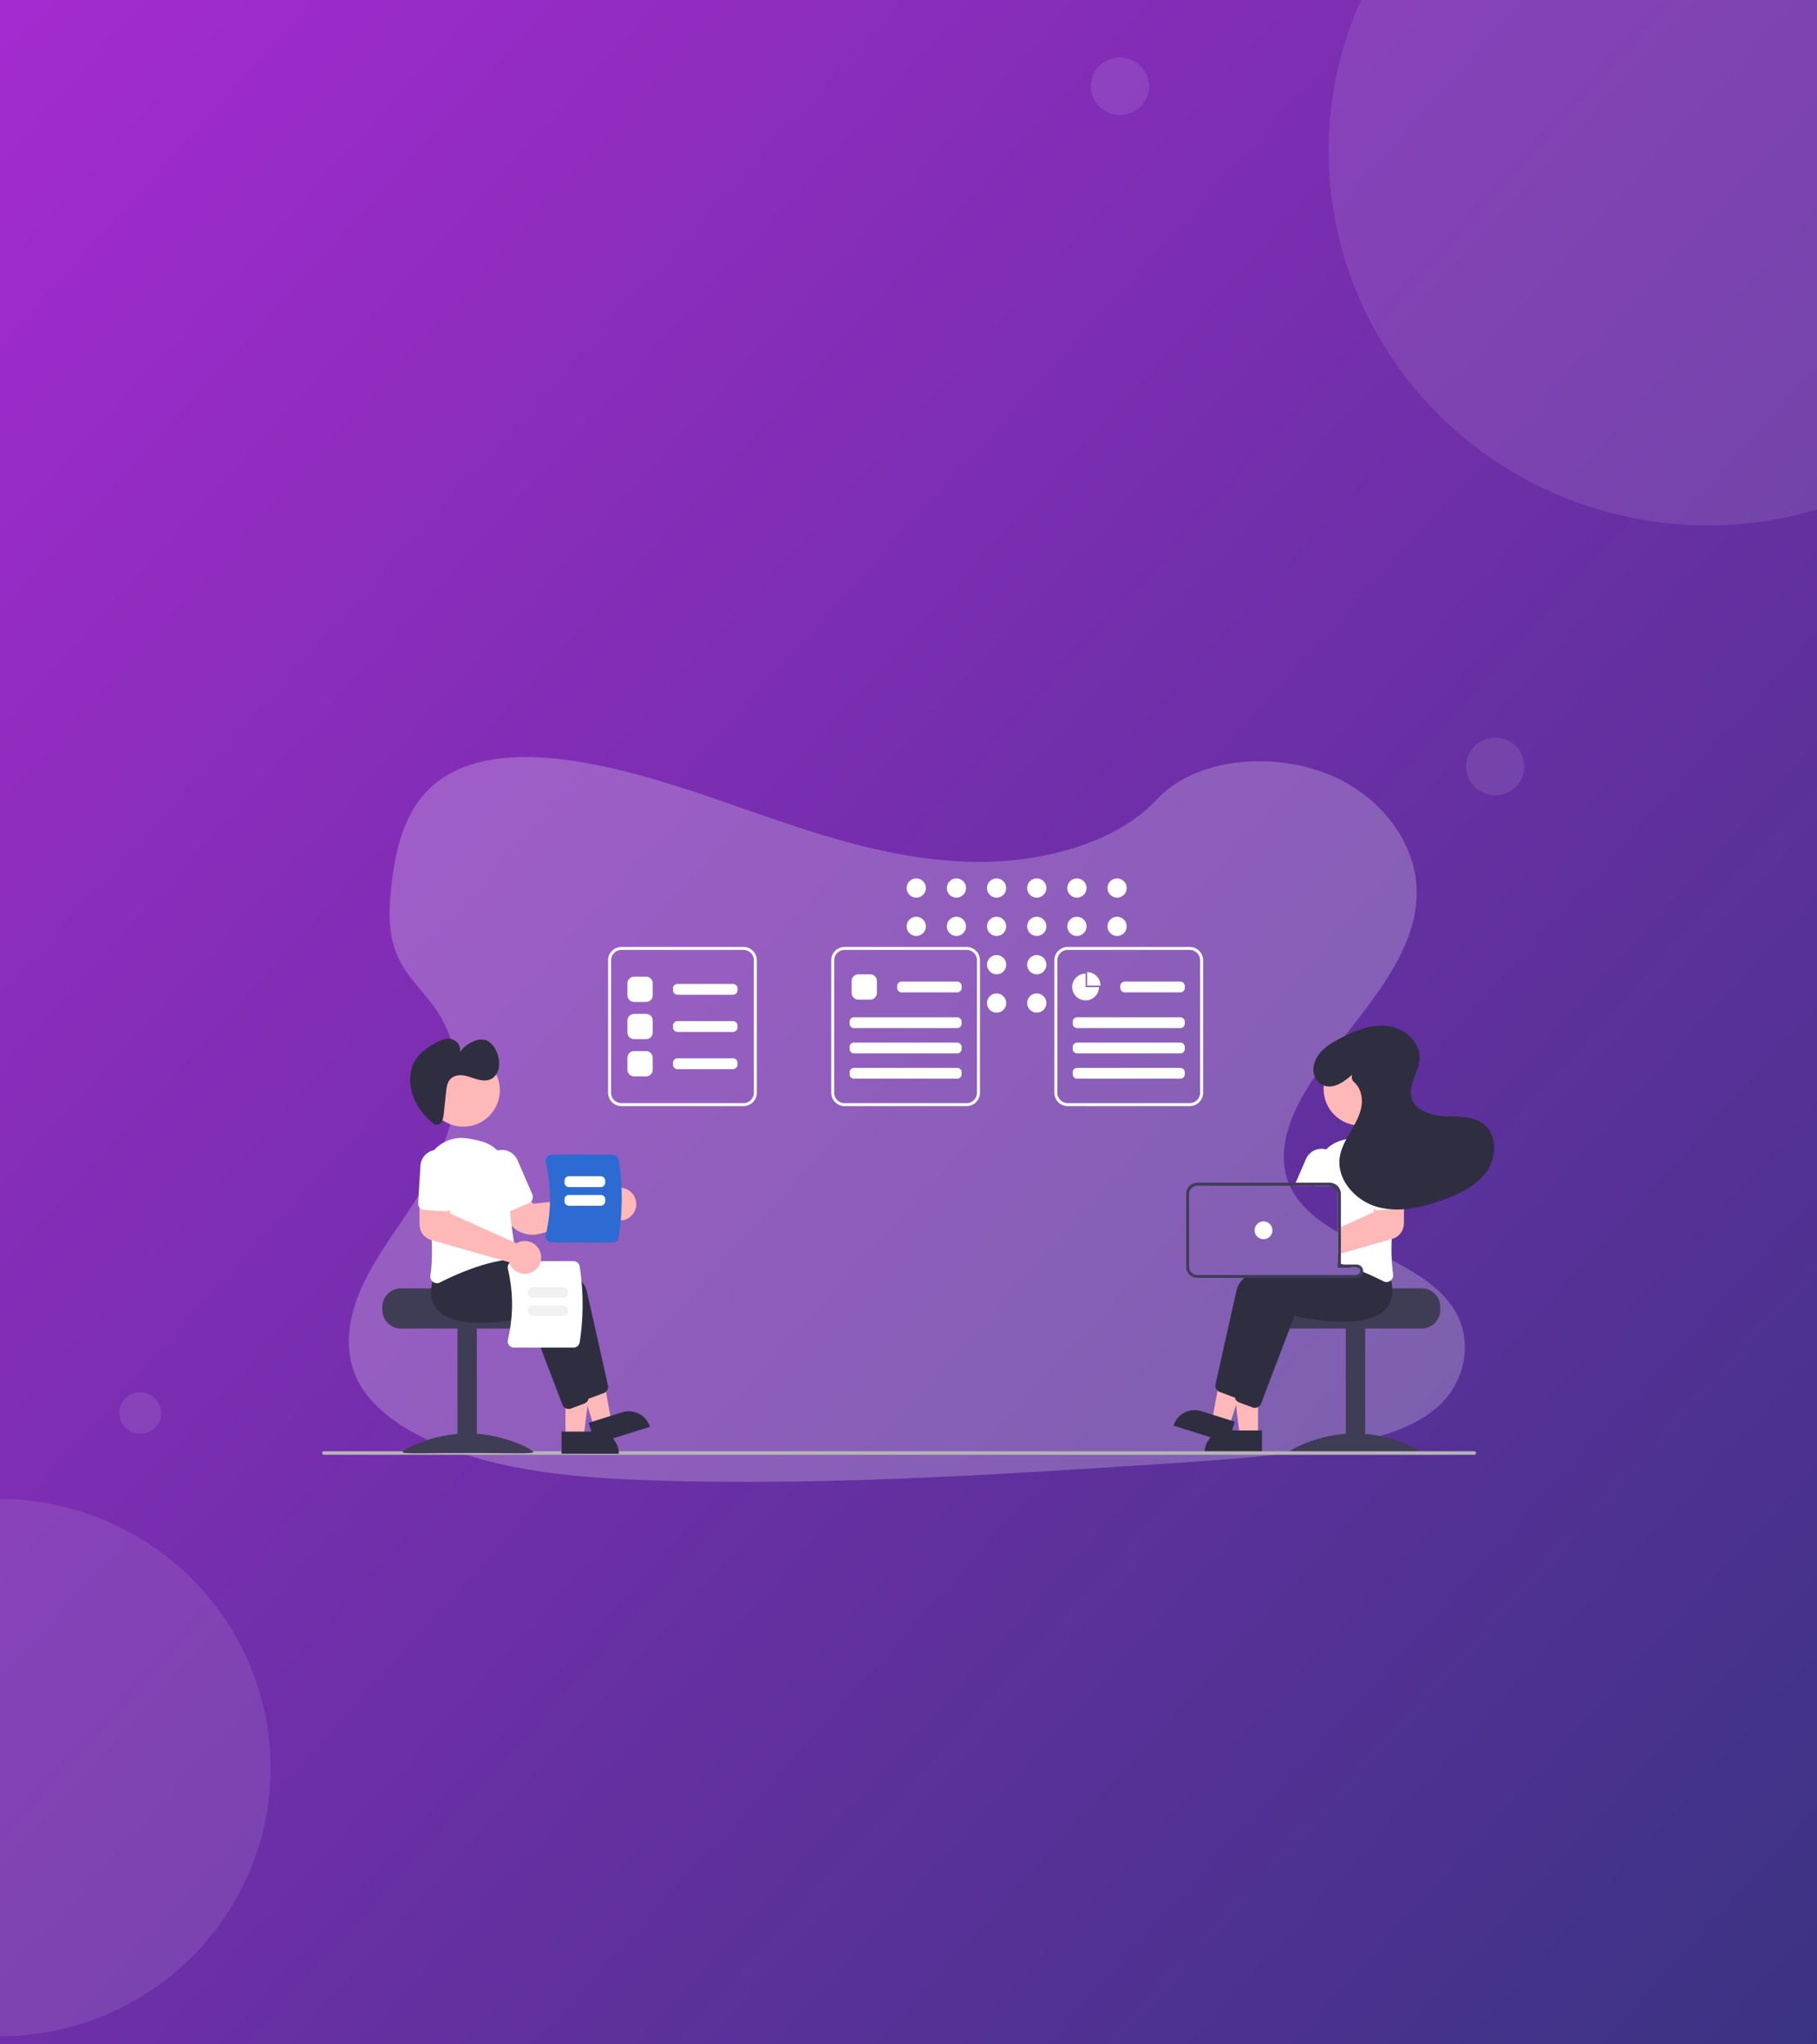 <svg xmlns="http://www.w3.org/2000/svg" xmlns:xlink="http://www.w3.org/1999/xlink" width="960" height="1080" viewBox="0 0 960 1080">
  <rect x="0" y="0" width="960" height="1080" fill="#808080" stroke="none"/>
  <defs>
    <linearGradient id="linear-gradient" x1="0.038" y1="0.017" x2="0.968" y2="0.968" gradientUnits="objectBoundingBox">
      <stop offset="0" stop-color="#9cb6ff"/>
      <stop offset="1" stop-color="#07c6b3"/>
    </linearGradient>
    <linearGradient id="linear-gradient-2" x1="-0.048" y1="-0.079" x2="1.32" y2="1.325" gradientUnits="objectBoundingBox">
      <stop offset="0" stop-color="#ac2ad5"/>
      <stop offset="1" stop-color="#173669"/>
    </linearGradient>
    <clipPath id="clip-path">
      <rect id="Rectangle_82" data-name="Rectangle 82" width="960" height="1080" transform="translate(0 0)" fill="url(#linear-gradient)"/>
    </clipPath>
  </defs>
  <g id="Group_934" data-name="Group 934" transform="translate(-40.462 -39.603)">
    <g id="bg" transform="translate(40.462 39.603)">
      <rect id="Rectangle_312" data-name="Rectangle 312" width="960" height="1080" transform="translate(0 0)" fill="url(#linear-gradient-2)"/>
      <g id="Mask_Group_2" data-name="Mask Group 2" transform="translate(0 0)" clip-path="url(#clip-path)">
        <path id="Path_25838" data-name="Path 25838" d="M15.233-.08A15.094,15.094,0,0,1,30.387,15.178,15.48,15.48,0,0,1,15.074,30.6,15.094,15.094,0,0,1-.08,15.338,15.48,15.48,0,0,1,15.233-.08Z" transform="translate(599.134 25.399) rotate(65)" fill="#fff" opacity="0.1"/>
        <path id="Path_25839" data-name="Path 25839" d="M198.031-1.039C307.4-1.612,395.6,87.192,395.026,197.312s-89.7,199.854-199.068,200.428S-1.609,309.509-1.037,199.389,88.662-.465,198.031-1.039Z" transform="translate(998.452 -182.309) rotate(65)" fill="#fff" opacity="0.1"/>
        <path id="Path_25840" data-name="Path 25840" d="M15.233-.08A15.094,15.094,0,0,1,30.387,15.178,15.48,15.48,0,0,1,15.074,30.6,15.094,15.094,0,0,1-.08,15.338,15.48,15.48,0,0,1,15.233-.08Z" transform="translate(797.429 384.716) rotate(65)" fill="#fff" opacity="0.1"/>
        <path id="Path_25841" data-name="Path 25841" d="M142.24-.724c78.557-.4,141.916,63.413,141.517,142.531S219.351,285.386,140.795,285.786-1.121,222.372-.722,143.255,63.683-.324,142.24-.724Z" transform="matrix(0.407, 0.914, -0.914, 0.407, 71.93, 746.449)" fill="#fff" opacity="0.1"/>
        <path id="Path_25842" data-name="Path 25842" d="M10.941-.056A10.847,10.847,0,0,1,21.827,10.908a11.116,11.116,0,0,1-11,11.075A10.847,10.847,0,0,1-.056,11.02,11.116,11.116,0,0,1,10.941-.056Z" transform="matrix(0.407, 0.914, -0.914, 0.407, 79.693, 732.045)" fill="#fff" opacity="0.1"/>
      </g>
    </g>
    <g id="Illustration" transform="translate(210.689 439.506)">
      <path id="Path_1531" data-name="Path 1531" d="M350.441,102.88c-37.8.051-74.178-10.664-108.976-22.567s-69.328-25.231-106.422-30.88c-23.856-3.63-50.984-3.3-69.632,9.885C47.461,72,42.263,92.99,39.755,112.381c-1.886,14.588-2.756,29.9,4.308,43.242,4.9,9.263,13.3,16.9,19.214,25.727,20.65,30.713,8.232,69.945-11.837,101.371-9.41,14.744-20.433,28.877-27.547,44.466s-10.032,33.266-2.776,48.653c7.19,15.25,23.431,26.319,40.861,33.878,35.395,15.382,76.6,18.678,116.707,19.948,88.77,2.816,177.713-2.928,266.417-8.672,32.826-2.124,65.8-4.263,97.948-10.416,17.849-3.413,36.229-8.48,48.886-19.583,16.064-14.1,19.351-37.114,7.66-53.659-19.6-27.75-71.3-32.983-85.352-63.008-7.752-16.529-1.067-35.486,8.778-51.419,21.116-34.186,57.461-64.808,58.073-103.045.42-26.258-18.481-51.874-46.711-63.286-29.59-11.953-69.935-8.879-90.666,13.4C422.4,92.929,383.813,102.845,350.441,102.88Z" transform="translate(-2.83 -47.454)" fill="#fff" opacity="0.23"/>
      <g id="Group_931" data-name="Group 931" transform="translate(0 64.142)">
        <circle id="Ellipse_230" data-name="Ellipse 230" cx="5.083" cy="5.083" r="5.083" transform="translate(308.791)" fill="#fff"/>
        <circle id="Ellipse_231" data-name="Ellipse 231" cx="5.083" cy="5.083" r="5.083" transform="translate(308.791 20.256)" fill="#fff"/>
        <circle id="Ellipse_232" data-name="Ellipse 232" cx="5.083" cy="5.083" r="5.083" transform="translate(330.011)" fill="#fff"/>
        <circle id="Ellipse_233" data-name="Ellipse 233" cx="5.083" cy="5.083" r="5.083" transform="translate(330.011 20.256)" fill="#fff"/>
        <circle id="Ellipse_234" data-name="Ellipse 234" cx="5.083" cy="5.083" r="5.083" transform="translate(351.232)" fill="#fff"/>
        <circle id="Ellipse_235" data-name="Ellipse 235" cx="5.083" cy="5.083" r="5.083" transform="translate(351.232 20.256)" fill="#fff"/>
        <circle id="Ellipse_236" data-name="Ellipse 236" cx="5.083" cy="5.083" r="5.083" transform="translate(351.232 40.513)" fill="#fff"/>
        <circle id="Ellipse_237" data-name="Ellipse 237" cx="5.083" cy="5.083" r="5.083" transform="translate(351.232 60.769)" fill="#fff"/>
        <circle id="Ellipse_238" data-name="Ellipse 238" cx="5.083" cy="5.083" r="5.083" transform="translate(372.452)" fill="#fff"/>
        <circle id="Ellipse_239" data-name="Ellipse 239" cx="5.083" cy="5.083" r="5.083" transform="translate(372.452 20.256)" fill="#fff"/>
        <circle id="Ellipse_240" data-name="Ellipse 240" cx="5.083" cy="5.083" r="5.083" transform="translate(372.452 40.513)" fill="#fff"/>
        <circle id="Ellipse_241" data-name="Ellipse 241" cx="5.083" cy="5.083" r="5.083" transform="translate(372.452 60.769)" fill="#fff"/>
        <circle id="Ellipse_242" data-name="Ellipse 242" cx="5.083" cy="5.083" r="5.083" transform="translate(393.673)" fill="#fff"/>
        <circle id="Ellipse_243" data-name="Ellipse 243" cx="5.083" cy="5.083" r="5.083" transform="translate(393.673 20.256)" fill="#fff"/>
        <circle id="Ellipse_244" data-name="Ellipse 244" cx="5.083" cy="5.083" r="5.083" transform="translate(414.893)" fill="#fff"/>
        <circle id="Ellipse_245" data-name="Ellipse 245" cx="5.083" cy="5.083" r="5.083" transform="translate(414.893 20.256)" fill="#fff"/>
        <path id="Path_1476" data-name="Path 1476" d="M923.259,564.7H885.527c0,1.085-38.888,1.965-38.888,1.965a10.1,10.1,0,0,0-1.658,1.572,9.753,9.753,0,0,0-2.28,6.288V576.1a9.828,9.828,0,0,0,9.824,9.824H923.26a9.833,9.833,0,0,0,9.824-9.824v-1.572A9.838,9.838,0,0,0,923.259,564.7Z" transform="translate(-342.358 -348.12)" fill="#3f3d56"/>
        <rect id="Rectangle_318" data-name="Rectangle 318" width="10.217" height="66.019" transform="translate(540.815 237.412)" fill="#3f3d56"/>
        <path id="Path_1477" data-name="Path 1477" d="M925.359,672.064c0,1.1-15.483.427-34.581.427s-34.581.677-34.581-.427,15.483-9.858,34.581-9.858S925.359,670.96,925.359,672.064Z" transform="translate(-345.246 -368.992)" fill="#3f3d56"/>
        <path id="Path_1478" data-name="Path 1478" d="M625.227,430.135h-9.636l-4.584-37.166h14.222Z" transform="translate(-130.79 -135.745)" fill="#ffb8b8"/>
        <path id="Path_1479" data-name="Path 1479" d="M604.9,436.753h18.583v11.7H593.2A11.7,11.7,0,0,1,604.9,436.753Z" transform="translate(-126.978 -145.118)" fill="#2f2e41"/>
        <path id="Path_1480" data-name="Path 1480" d="M607.458,422.6l-9.193-2.885,6.753-36.833,13.568,4.258Z" transform="translate(-128.062 -133.585)" fill="#ffb8b8"/>
        <path id="Path_1481" data-name="Path 1481" d="M11.7,0H30.283V11.7H0A11.7,11.7,0,0,1,11.7,0Z" transform="translate(453.294 277.936) rotate(17.423)" fill="#2f2e41"/>
        <path id="Path_1482" data-name="Path 1482" d="M889.711,552.785a29.771,29.771,0,0,0-1.194-5.517l-1.8-2.263-4.684-5.879-.2.008c-.346.016-1.785.094-4.008.267H877.8c-1.375.11-3.057.252-4.967.432-.5.055-1.03.1-1.572.157v8.205h9.824a1.968,1.968,0,0,1,1.949,1.713c.008.086.016.165.016.252a1.965,1.965,0,0,1-1.965,1.965h-57.06a22.315,22.315,0,0,0-2.091,1.572,11.7,11.7,0,0,0-4.126,6.178c-3.332,14.65-9.407,41.969-11.2,49.994a3.567,3.567,0,0,0,1.061,3.364,3.492,3.492,0,0,0,1.156.715l7.089,2.656a3.769,3.769,0,0,0,.9.212c.039,0,.071.008.11.008a2.048,2.048,0,0,0,.22.008,3.562,3.562,0,0,0,3.309-2.279l5.6-14.681,8.622-22.635,3.411-8.952c3.953.928,37.12,8.268,48.225-3.56a12.625,12.625,0,0,0,2.547-4.016A16.351,16.351,0,0,0,889.711,552.785Z" transform="translate(-334.614 -342.645)" fill="#2f2e41"/>
        <path id="Path_1483" data-name="Path 1483" d="M902.114,556.421c-.173-.7-.369-1.422-.6-2.153l-6.484-8.142-.2.008c-.409.024-2.35.126-5.329.369-3.379.283-8.1.739-13.408,1.454-.157.016-.322.039-.479.063-.519.071-1.045.141-1.572.22v1.454h9.824a1.969,1.969,0,0,1,1.949,1.713c.007.087.015.165.015.252a1.965,1.965,0,0,1-1.965,1.965H849.142c-1.517.5-2.979,1.014-4.377,1.572-7.341,2.908-12.835,6.72-13.959,11.679-.377,1.666-.793,3.5-1.234,5.447-1.635,7.246-3.623,16.12-5.423,24.184v.008c-.37,1.666-.739,3.285-1.093,4.857-1.5,6.759-2.774,12.489-3.45,15.5-.016.086-.031.165-.047.252v.016a3.67,3.67,0,0,0,.22,1.8l.007.008v.008a3.481,3.481,0,0,0,1.022,1.407,3.607,3.607,0,0,0,1.014.59l7.089,2.656a3.592,3.592,0,0,0,1.234.228,3.484,3.484,0,0,0,1.69-.432,3.536,3.536,0,0,0,1.619-1.847L848.717,581.5l2.366-6.217c3.953.927,37.12,8.26,48.225-3.56a13.276,13.276,0,0,0,3.521-8.7A23.333,23.333,0,0,0,902.114,556.421Z" transform="translate(-337.398 -344.144)" fill="#2f2e41"/>
        <path id="Path_1484" data-name="Path 1484" d="M912.8,469.257c-.126-.149-.26-.3-.4-.44a19.234,19.234,0,0,0-16.481-5.808,62.36,62.36,0,0,0-7.789,1.533,19.636,19.636,0,0,0-8.787,4.928,19.188,19.188,0,0,0-5.824,14.3c.031,1.077.039,2.177.024,3.293,0,.519-.008,1.045-.016,1.572h7.749a4.182,4.182,0,0,1,1,.118,4.332,4.332,0,0,1,3.325,4.2v36.562c.526.149,1.053.3,1.572.456.165.055.322.1.479.149.181.055.362.11.535.165q2.393.743,4.676,1.572h2.562a1.968,1.968,0,0,1,1.949,1.713c.534.212,1.053.424,1.564.637,1.815.755,3.537,1.509,5.116,2.24,2.13.975,4.024,1.9,5.612,2.712a3.605,3.605,0,0,0,1.611.393,3.462,3.462,0,0,0,2.043-.676,4.366,4.366,0,0,0,.354-.291,3.541,3.541,0,0,0,1.077-3.128,100.662,100.662,0,0,1-.707-18.627c.22-5.227.692-10.587,1.3-15.766.33-2.806.7-5.557,1.085-8.205.369-2.531.762-4.959,1.147-7.254A19.34,19.34,0,0,0,912.8,469.257Z" transform="translate(-348.952 -326.316)" fill="#fff"/>
        <path id="Path_1485" data-name="Path 1485" d="M877.616,471.622a9.33,9.33,0,0,0-1.242-.432,9.037,9.037,0,0,0-10.642,5.132l-5.4,12.465-.676,1.572h18.65a4.174,4.174,0,0,1,1,.118l.629-1.454,2.389-5.517A9.047,9.047,0,0,0,877.616,471.622Z" transform="translate(-345.987 -328.037)" fill="#fff"/>
        <circle id="Ellipse_246" data-name="Ellipse 246" cx="19.304" cy="19.304" r="19.304" transform="translate(529.093 91.949)" fill="#ffb8b8"/>
        <path id="Path_1486" data-name="Path 1486" d="M919.72,501.015l-11.019.3-.8,7.742-.181,1.792L890.459,518.6l-1.572.707v13.778l1.572-.448,4.967-1.415h.024l21.88-6.233.251-.07a8.551,8.551,0,0,0,6.178-8.135l.055-9.14.047-6.736Z" transform="translate(-352.244 -334.464)" fill="#ffb8b8"/>
        <path id="Path_1487" data-name="Path 1487" d="M927.758,479.254a9.04,9.04,0,0,0-18.046,1.108l1.2,19.617a3.527,3.527,0,0,0,1.438,2.625,3.486,3.486,0,0,0,2.311.684l8.426-.519,2.554-.157a3.446,3.446,0,0,0,2.436-1.187,2.5,2.5,0,0,0,.188-.236,3.512,3.512,0,0,0,.692-2.326Z" transform="translate(-356.698 -328.013)" fill="#fff"/>
        <path id="Path_1488" data-name="Path 1488" d="M869.639,536.892h-1.014v-.1c-.519.071-1.045.142-1.572.22v1.454h7.262Q872.028,537.638,869.639,536.892Zm0,0h-1.014v-.1c-.519.071-1.045.142-1.572.22v1.454h7.262Q872.028,537.638,869.639,536.892Zm7.239,0h-8.252V499.56a5.9,5.9,0,0,0-4.268-5.659,5.537,5.537,0,0,0-1.627-.236H792.782a5.9,5.9,0,0,0-5.895,5.895v38.511a5.9,5.9,0,0,0,5.895,5.894h84.1a3.54,3.54,0,0,0,3.513-3.151,3,3,0,0,0,.024-.385A3.542,3.542,0,0,0,876.878,536.892Zm1.965,3.537a1.965,1.965,0,0,1-1.965,1.965h-84.1a4.325,4.325,0,0,1-4.323-4.323V499.56a4.325,4.325,0,0,1,4.323-4.323h69.949c.336,0,4.319,2.321,4.323,4.323v38.9h9.824a1.968,1.968,0,0,1,1.949,1.713C878.835,540.264,878.842,540.342,878.842,540.429Zm-9.2-3.537h-1.014v-.1c-.519.071-1.045.142-1.572.22v1.454h7.262Q872.028,537.638,869.639,536.892Z" transform="translate(-330.411 -332.914)" fill="#3f3d56"/>
        <circle id="Ellipse_247" data-name="Ellipse 247" cx="4.716" cy="4.716" r="4.716" transform="translate(492.627 181.187)" fill="#fff"/>
        <path id="Path_1489" data-name="Path 1489" d="M893,413.922c-4.484,4.005-10.5,8.3-15.985,5.37a9.221,9.221,0,0,1-4.368-10.152c1.514-7.193,7.732-11.08,13.753-14.222,7.827-4.084,16.464-7.646,25.229-6.584s17.328,8.3,16.914,17.123c-.333,7.092-6.124,13.708-4.291,20.567,1.845,6.9,10.224,9.576,17.361,9.927s14.993-.257,20.654,4.1c7.222,5.561,7.107,17.19,1.965,24.717s-13.823,11.762-22.351,14.982c-11.3,4.266-23.718,7.348-35.381,4.212s-21.873-14.325-20.162-26.281c.723-5.05,3.379-9.583,5.943-13.993s5.143-9.009,5.681-14.082c.448-4.227-.894-8.894-4.012-11.617a3.487,3.487,0,0,1-.988-3.982Z" transform="translate(-348.72 -310.327)" fill="#2f2e41"/>
        <path id="Path_1490" data-name="Path 1490" d="M207.022,676.046H814.788a.936.936,0,1,0,0-1.872H207.022a.936.936,0,1,0,0,1.872Z" transform="translate(-206.086 -371.554)" fill="#b5b5b5"/>
        <path id="Path_1491" data-name="Path 1491" d="M246.516,574.526V576.1a9.833,9.833,0,0,0,9.824,9.824h70.735A9.828,9.828,0,0,0,336.9,576.1v-1.572a9.754,9.754,0,0,0-2.279-6.288,10.1,10.1,0,0,0-1.658-1.572s-38.888-.88-38.888-1.965H256.34A9.838,9.838,0,0,0,246.516,574.526Z" transform="translate(-214.741 -348.12)" fill="#3f3d56"/>
        <rect id="Rectangle_319" data-name="Rectangle 319" width="10.217" height="66.019" transform="translate(81.687 303.431) rotate(180)" fill="#3f3d56"/>
        <path id="Path_1492" data-name="Path 1492" d="M260.021,672.064c0,1.1,15.483.427,34.582.427s34.581.677,34.581-.427-15.483-9.858-34.581-9.858S260.021,670.96,260.021,672.064Z" transform="translate(-217.631 -368.992)" fill="#3f3d56"/>
        <path id="Path_1493" data-name="Path 1493" d="M163.53,430.9h9.636l4.584-37.166H163.528Z" transform="translate(-35.004 -135.908)" fill="#ffb8b8"/>
        <path id="Path_1494" data-name="Path 1494" d="M0,0H30.284V11.7H11.7A11.7,11.7,0,0,1,0,0H0Z" transform="translate(156.742 303.935) rotate(179.997)" fill="#2f2e41"/>
        <path id="Path_1495" data-name="Path 1495" d="M179.637,423.358l9.193-2.885-6.753-36.833L168.509,387.9Z" transform="translate(-36.07 -133.748)" fill="#ffb8b8"/>
        <path id="Path_1496" data-name="Path 1496" d="M0,0H30.284V11.7H11.7A11.7,11.7,0,0,1,0,0H0Z" transform="translate(173.169 289.7) rotate(162.577)" fill="#2f2e41"/>
        <path id="Path_1497" data-name="Path 1497" d="M361.652,615.312l-17.626-46.269c-3.954.928-37.117,8.267-48.225-3.559-3.806-4.053-4.549-9.926-2.207-17.454l6.482-8.146.2.011c2.451.129,60.074,3.359,64.024,20.74,3.33,14.653,9.413,41.973,11.2,50a3.549,3.549,0,0,1-2.212,4.074l-7.089,2.658a3.507,3.507,0,0,1-1.235.225,3.547,3.547,0,0,1-3.312-2.277Z" transform="translate(-224.532 -342.808)" fill="#2f2e41"/>
        <path id="Path_1498" data-name="Path 1498" d="M348.652,622.312l-17.626-46.269c-3.955.929-37.117,8.266-48.225-3.559-3.807-4.053-4.549-9.925-2.207-17.454l6.482-8.146.2.011c2.451.129,60.074,3.359,64.024,20.74,3.33,14.654,9.413,41.974,11.2,50a3.549,3.549,0,0,1-2.212,4.074l-7.089,2.658a3.508,3.508,0,0,1-1.236.225,3.547,3.547,0,0,1-3.312-2.277Z" transform="translate(-221.75 -344.306)" fill="#2f2e41"/>
        <path id="Path_1499" data-name="Path 1499" d="M342.326,521.881a15.088,15.088,0,0,1-12.956-7.366l-5.6-9.483,13.305-7.272,5.65,7.746,38.333-4.039a8.293,8.293,0,0,1,.628-.97h0a8.658,8.658,0,0,1,6.188-3.391,8.562,8.562,0,0,1,6.675,2.367,8.646,8.646,0,0,1-11.2,13.137,8.146,8.146,0,0,1-.647-.55l-36.715,9.361A14.818,14.818,0,0,1,342.326,521.881Z" transform="translate(-231.278 -333.645)" fill="#ffb8b8"/>
        <path id="Path_1500" data-name="Path 1500" d="M279.407,539.648a3.542,3.542,0,0,1-1.429-3.418c2.187-14.417-.329-35.068-2.825-49.854a19.488,19.488,0,0,1,21.66-22.605,62.8,62.8,0,0,1,7.791,1.536h0a19.331,19.331,0,0,1,14.6,19.23c-.373,14.268,2.524,32.071,3.787,39.062a3.552,3.552,0,0,1-.655,2.759,3.453,3.453,0,0,1-2.433,1.375c-14,1.428-29.09,8.254-36.841,12.2a3.539,3.539,0,0,1-1.611.394A3.482,3.482,0,0,1,279.407,539.648Z" transform="translate(-220.811 -326.482)" fill="#fff"/>
        <path id="Path_1501" data-name="Path 1501" d="M325.853,504.181a3.515,3.515,0,0,1-1.944-1.884L316.1,484.265a9.038,9.038,0,1,1,16.589-7.18l7.806,18.031a3.541,3.541,0,0,1-1.841,4.65l-10.1,4.371A3.512,3.512,0,0,1,325.853,504.181Z" transform="translate(-229.477 -328.199)" fill="#fff"/>
        <circle id="Ellipse_248" data-name="Ellipse 248" cx="19.304" cy="19.304" r="19.304" transform="translate(55.262 92.547)" fill="#ffb8b8"/>
        <path id="Path_1502" data-name="Path 1502" d="M281.635,441.2a3.124,3.124,0,0,1-4.472.257,34.916,34.916,0,0,1-9.96-13.006c-2.51-5.982-2.877-13.282-.021-18.889,2.414-4.74,6.749-7.757,11.076-10.223a18.074,18.074,0,0,1,5.382-2.275,7.068,7.068,0,0,1,5.623,1.106,5.93,5.93,0,0,1,2.262,5.68,17.568,17.568,0,0,1,7.7-5.782,8.932,8.932,0,0,1,5.937-.4c2.779.928,4.836,3.734,5.98,6.748a15.044,15.044,0,0,1,.987,7.281,8.746,8.746,0,0,1-3.355,6.029c-2.267,1.564-5.187,1.405-7.823.713s-5.194-1.866-7.876-2.193-5.654.382-7.252,2.774c-1.125,1.685-1.391,3.9-1.62,6.019l-1.194,11a14.576,14.576,0,0,1-1,4.59A2.557,2.557,0,0,1,281.635,441.2Z" transform="translate(-218.735 -312.199)" fill="#2f2e41"/>
        <path id="Path_1503" data-name="Path 1503" d="M365.5,592.083H334.165a3.339,3.339,0,0,1-2.637-1.278,3.394,3.394,0,0,1-.634-2.912,80.424,80.424,0,0,0,0-37.352,3.4,3.4,0,0,1,.634-2.912,3.337,3.337,0,0,1,2.637-1.278H365.5a3.382,3.382,0,0,1,3.33,2.834,131.645,131.645,0,0,1,0,40.064A3.382,3.382,0,0,1,365.5,592.083Z" transform="translate(-232.781 -344.192)" fill="#fff"/>
        <path id="Path_1504" data-name="Path 1504" d="M344.352,567.135v-.921a2.36,2.36,0,0,1,2.358-2.358h16.445a2.36,2.36,0,0,1,2.358,2.358v.921a2.36,2.36,0,0,1-2.358,2.358H346.71A2.36,2.36,0,0,1,344.352,567.135Z" transform="translate(-235.683 -347.939)" fill="#f1f1f1"/>
        <path id="Path_1505" data-name="Path 1505" d="M344.352,579.48v-.921a2.36,2.36,0,0,1,2.358-2.358h16.445a2.36,2.36,0,0,1,2.358,2.358v.921a2.36,2.36,0,0,1-2.358,2.358H346.71A2.36,2.36,0,0,1,344.352,579.48Z" transform="translate(-235.683 -350.582)" fill="#f1f1f1"/>
        <path id="Path_1506" data-name="Path 1506" d="M357.011,519.979a3.451,3.451,0,0,1-.645-2.96,81.741,81.741,0,0,0,0-37.966,3.452,3.452,0,0,1,.645-2.96,3.393,3.393,0,0,1,2.68-1.3h31.852a3.437,3.437,0,0,1,3.385,2.88,133.791,133.791,0,0,1,0,40.722,3.437,3.437,0,0,1-3.385,2.88H359.692A3.394,3.394,0,0,1,357.011,519.979Z" transform="translate(-238.234 -328.875)" fill="#2d6bd2"/>
        <path id="Path_1507" data-name="Path 1507" d="M388.119,495.06H371.34a2.36,2.36,0,0,1-2.358-2.358v-1a2.36,2.36,0,0,1,2.358-2.358h16.779a2.36,2.36,0,0,1,2.358,2.358v1A2.36,2.36,0,0,1,388.119,495.06Z" transform="translate(-240.955 -331.989)" fill="#fff"/>
        <path id="Path_1508" data-name="Path 1508" d="M388.119,507.607H371.34a2.36,2.36,0,0,1-2.358-2.358v-1a2.36,2.36,0,0,1,2.358-2.358h16.779a2.36,2.36,0,0,1,2.358,2.358v1A2.36,2.36,0,0,1,388.119,507.607Z" transform="translate(-240.955 -334.675)" fill="#fff"/>
        <path id="Path_1509" data-name="Path 1509" d="M324.234,543.021a8.66,8.66,0,0,1-5.135-4.84,8.049,8.049,0,0,1-.282-.8l-41.122-11.705a8.551,8.551,0,0,1-6.178-8.129l-.1-15.877,15.158.406.988,9.537L322.725,527.4a8.338,8.338,0,0,1,1.031-.522h0a8.653,8.653,0,1,1,.478,16.144Z" transform="translate(-220.07 -334.628)" fill="#ffb8b8"/>
        <path id="Path_1510" data-name="Path 1510" d="M271.474,502.189a3.514,3.514,0,0,1-.88-2.56l1.206-19.611a9.038,9.038,0,0,1,18.042,1.11l-1.206,19.611a3.541,3.541,0,0,1-3.747,3.313l-10.983-.675a3.512,3.512,0,0,1-2.433-1.187Z" transform="translate(-219.893 -328.177)" fill="#fff"/>
        <path id="Path_1511" data-name="Path 1511" d="M477.129,353.6H412.681a7.082,7.082,0,0,1-7.073-7.074V276.582a7.082,7.082,0,0,1,7.073-7.073h64.447a7.081,7.081,0,0,1,7.073,7.073V346.53a7.081,7.081,0,0,1-7.073,7.074ZM412.681,271.08a5.508,5.508,0,0,0-5.5,5.5V346.53a5.508,5.508,0,0,0,5.5,5.5h64.447a5.508,5.508,0,0,0,5.5-5.5V276.582a5.508,5.508,0,0,0-5.5-5.5Z" transform="translate(-254.558 -233.304)" fill="#fff"/>
        <path id="Path_1512" data-name="Path 1512" d="M627.129,353.6H562.681a7.082,7.082,0,0,1-7.073-7.074V276.582a7.082,7.082,0,0,1,7.073-7.073h64.447a7.081,7.081,0,0,1,7.073,7.073V346.53A7.082,7.082,0,0,1,627.129,353.6ZM562.681,271.08a5.508,5.508,0,0,0-5.5,5.5V346.53a5.508,5.508,0,0,0,5.5,5.5h64.447a5.508,5.508,0,0,0,5.5-5.5V276.582a5.508,5.508,0,0,0-5.5-5.5Z" transform="translate(-286.667 -233.304)" fill="#fff"/>
        <path id="Path_1513" data-name="Path 1513" d="M428.447,302.869H422.16a3.541,3.541,0,0,1-3.537-3.537v-6.288a3.541,3.541,0,0,1,3.537-3.537h6.288a3.541,3.541,0,0,1,3.537,3.537v6.288A3.541,3.541,0,0,1,428.447,302.869Z" transform="translate(-257.344 -237.585)" fill="#fff"/>
        <path id="Path_1514" data-name="Path 1514" d="M428.447,327.869H422.16a3.541,3.541,0,0,1-3.537-3.537v-6.288a3.541,3.541,0,0,1,3.537-3.537h6.288a3.541,3.541,0,0,1,3.537,3.537v6.288A3.541,3.541,0,0,1,428.447,327.869Z" transform="translate(-257.344 -242.937)" fill="#fff"/>
        <path id="Path_1515" data-name="Path 1515" d="M480.956,300.088H451.6a2.36,2.36,0,0,1-2.358-2.358v-1a2.36,2.36,0,0,1,2.358-2.358h29.354a2.36,2.36,0,0,1,2.358,2.358v1a2.36,2.36,0,0,1-2.358,2.358Z" transform="translate(-263.899 -238.626)" fill="#fff"/>
        <path id="Path_1516" data-name="Path 1516" d="M579.137,301.3H572.85a3.541,3.541,0,0,1-3.537-3.537v-6.288a3.541,3.541,0,0,1,3.537-3.537h6.287a3.541,3.541,0,0,1,3.537,3.537v6.288A3.541,3.541,0,0,1,579.137,301.3Z" transform="translate(-289.6 -237.25)" fill="#fff"/>
        <path id="Path_1517" data-name="Path 1517" d="M631.646,298.519H602.292a2.361,2.361,0,0,1-2.358-2.358v-1a2.36,2.36,0,0,1,2.358-2.358h29.354A2.36,2.36,0,0,1,634,295.16v1A2.361,2.361,0,0,1,631.646,298.519Z" transform="translate(-296.155 -238.291)" fill="#fff"/>
        <path id="Path_1518" data-name="Path 1518" d="M624.8,322.519h-54.5a2.36,2.36,0,0,1-2.358-2.358v-1a2.361,2.361,0,0,1,2.358-2.358h54.5a2.361,2.361,0,0,1,2.358,2.358v1A2.361,2.361,0,0,1,624.8,322.519Z" transform="translate(-289.305 -243.428)" fill="#fff"/>
        <path id="Path_1519" data-name="Path 1519" d="M624.8,339.519h-54.5a2.36,2.36,0,0,1-2.358-2.358v-1a2.361,2.361,0,0,1,2.358-2.358h54.5a2.361,2.361,0,0,1,2.358,2.358v1A2.361,2.361,0,0,1,624.8,339.519Z" transform="translate(-289.305 -247.067)" fill="#fff"/>
        <path id="Path_1520" data-name="Path 1520" d="M624.8,356.519h-54.5a2.36,2.36,0,0,1-2.358-2.358v-1a2.36,2.36,0,0,1,2.358-2.358h54.5a2.361,2.361,0,0,1,2.358,2.358v1A2.36,2.36,0,0,1,624.8,356.519Z" transform="translate(-289.305 -250.706)" fill="#fff"/>
        <path id="Path_1521" data-name="Path 1521" d="M777.129,353.6H712.681a7.082,7.082,0,0,1-7.073-7.074V276.582a7.082,7.082,0,0,1,7.073-7.073h64.447a7.082,7.082,0,0,1,7.074,7.073V346.53A7.082,7.082,0,0,1,777.129,353.6ZM712.681,271.08a5.508,5.508,0,0,0-5.5,5.5V346.53a5.508,5.508,0,0,0,5.5,5.5h64.447a5.508,5.508,0,0,0,5.5-5.5V276.582a5.508,5.508,0,0,0-5.5-5.5Z" transform="translate(-318.775 -233.304)" fill="#fff"/>
        <path id="Path_1522" data-name="Path 1522" d="M781.646,298.519H752.292a2.36,2.36,0,0,1-2.358-2.358v-1a2.36,2.36,0,0,1,2.358-2.358h29.354A2.36,2.36,0,0,1,784,295.16v1A2.36,2.36,0,0,1,781.646,298.519Z" transform="translate(-328.263 -238.291)" fill="#fff"/>
        <path id="Path_1523" data-name="Path 1523" d="M774.8,322.519h-54.5a2.36,2.36,0,0,1-2.358-2.358v-1a2.361,2.361,0,0,1,2.358-2.358h54.5a2.36,2.36,0,0,1,2.358,2.358v1A2.36,2.36,0,0,1,774.8,322.519Z" transform="translate(-321.413 -243.428)" fill="#fff"/>
        <path id="Path_1524" data-name="Path 1524" d="M774.8,339.519h-54.5a2.361,2.361,0,0,1-2.358-2.358v-1a2.361,2.361,0,0,1,2.358-2.358h54.5a2.36,2.36,0,0,1,2.358,2.358v1A2.36,2.36,0,0,1,774.8,339.519Z" transform="translate(-321.413 -247.067)" fill="#fff"/>
        <path id="Path_1525" data-name="Path 1525" d="M774.8,356.519h-54.5a2.361,2.361,0,0,1-2.358-2.358v-1a2.361,2.361,0,0,1,2.358-2.358h54.5a2.36,2.36,0,0,1,2.358,2.358v1A2.36,2.36,0,0,1,774.8,356.519Z" transform="translate(-321.413 -250.706)" fill="#fff"/>
        <path id="Path_1526" data-name="Path 1526" d="M480.956,325.088H451.6a2.36,2.36,0,0,1-2.358-2.358v-1a2.36,2.36,0,0,1,2.358-2.358h29.354a2.36,2.36,0,0,1,2.358,2.358v1a2.36,2.36,0,0,1-2.358,2.358Z" transform="translate(-263.899 -243.978)" fill="#fff"/>
        <path id="Path_1527" data-name="Path 1527" d="M428.447,352.869H422.16a3.541,3.541,0,0,1-3.537-3.537v-6.288a3.541,3.541,0,0,1,3.537-3.537h6.288a3.541,3.541,0,0,1,3.537,3.537v6.288a3.541,3.541,0,0,1-3.537,3.537Z" transform="translate(-257.344 -248.288)" fill="#fff"/>
        <path id="Path_1528" data-name="Path 1528" d="M480.956,350.088H451.6a2.36,2.36,0,0,1-2.358-2.358v-1a2.36,2.36,0,0,1,2.358-2.358h29.354a2.36,2.36,0,0,1,2.358,2.358v1a2.36,2.36,0,0,1-2.358,2.358Z" transform="translate(-263.899 -249.329)" fill="#fff"/>
        <path id="Path_1529" data-name="Path 1529" d="M734.679,293.567c0-.018,0-.036,0-.054a7.073,7.073,0,0,0-7.073-7.074v7.127Z" transform="translate(-323.484 -236.929)" fill="#fff"/>
        <path id="Path_1530" data-name="Path 1530" d="M724.681,294.567v-7.128a7.073,7.073,0,1,0,7.071,7.127Z" transform="translate(-321.343 -237.143)" fill="#fff"/>
      </g>
    </g>
  </g>
</svg>
